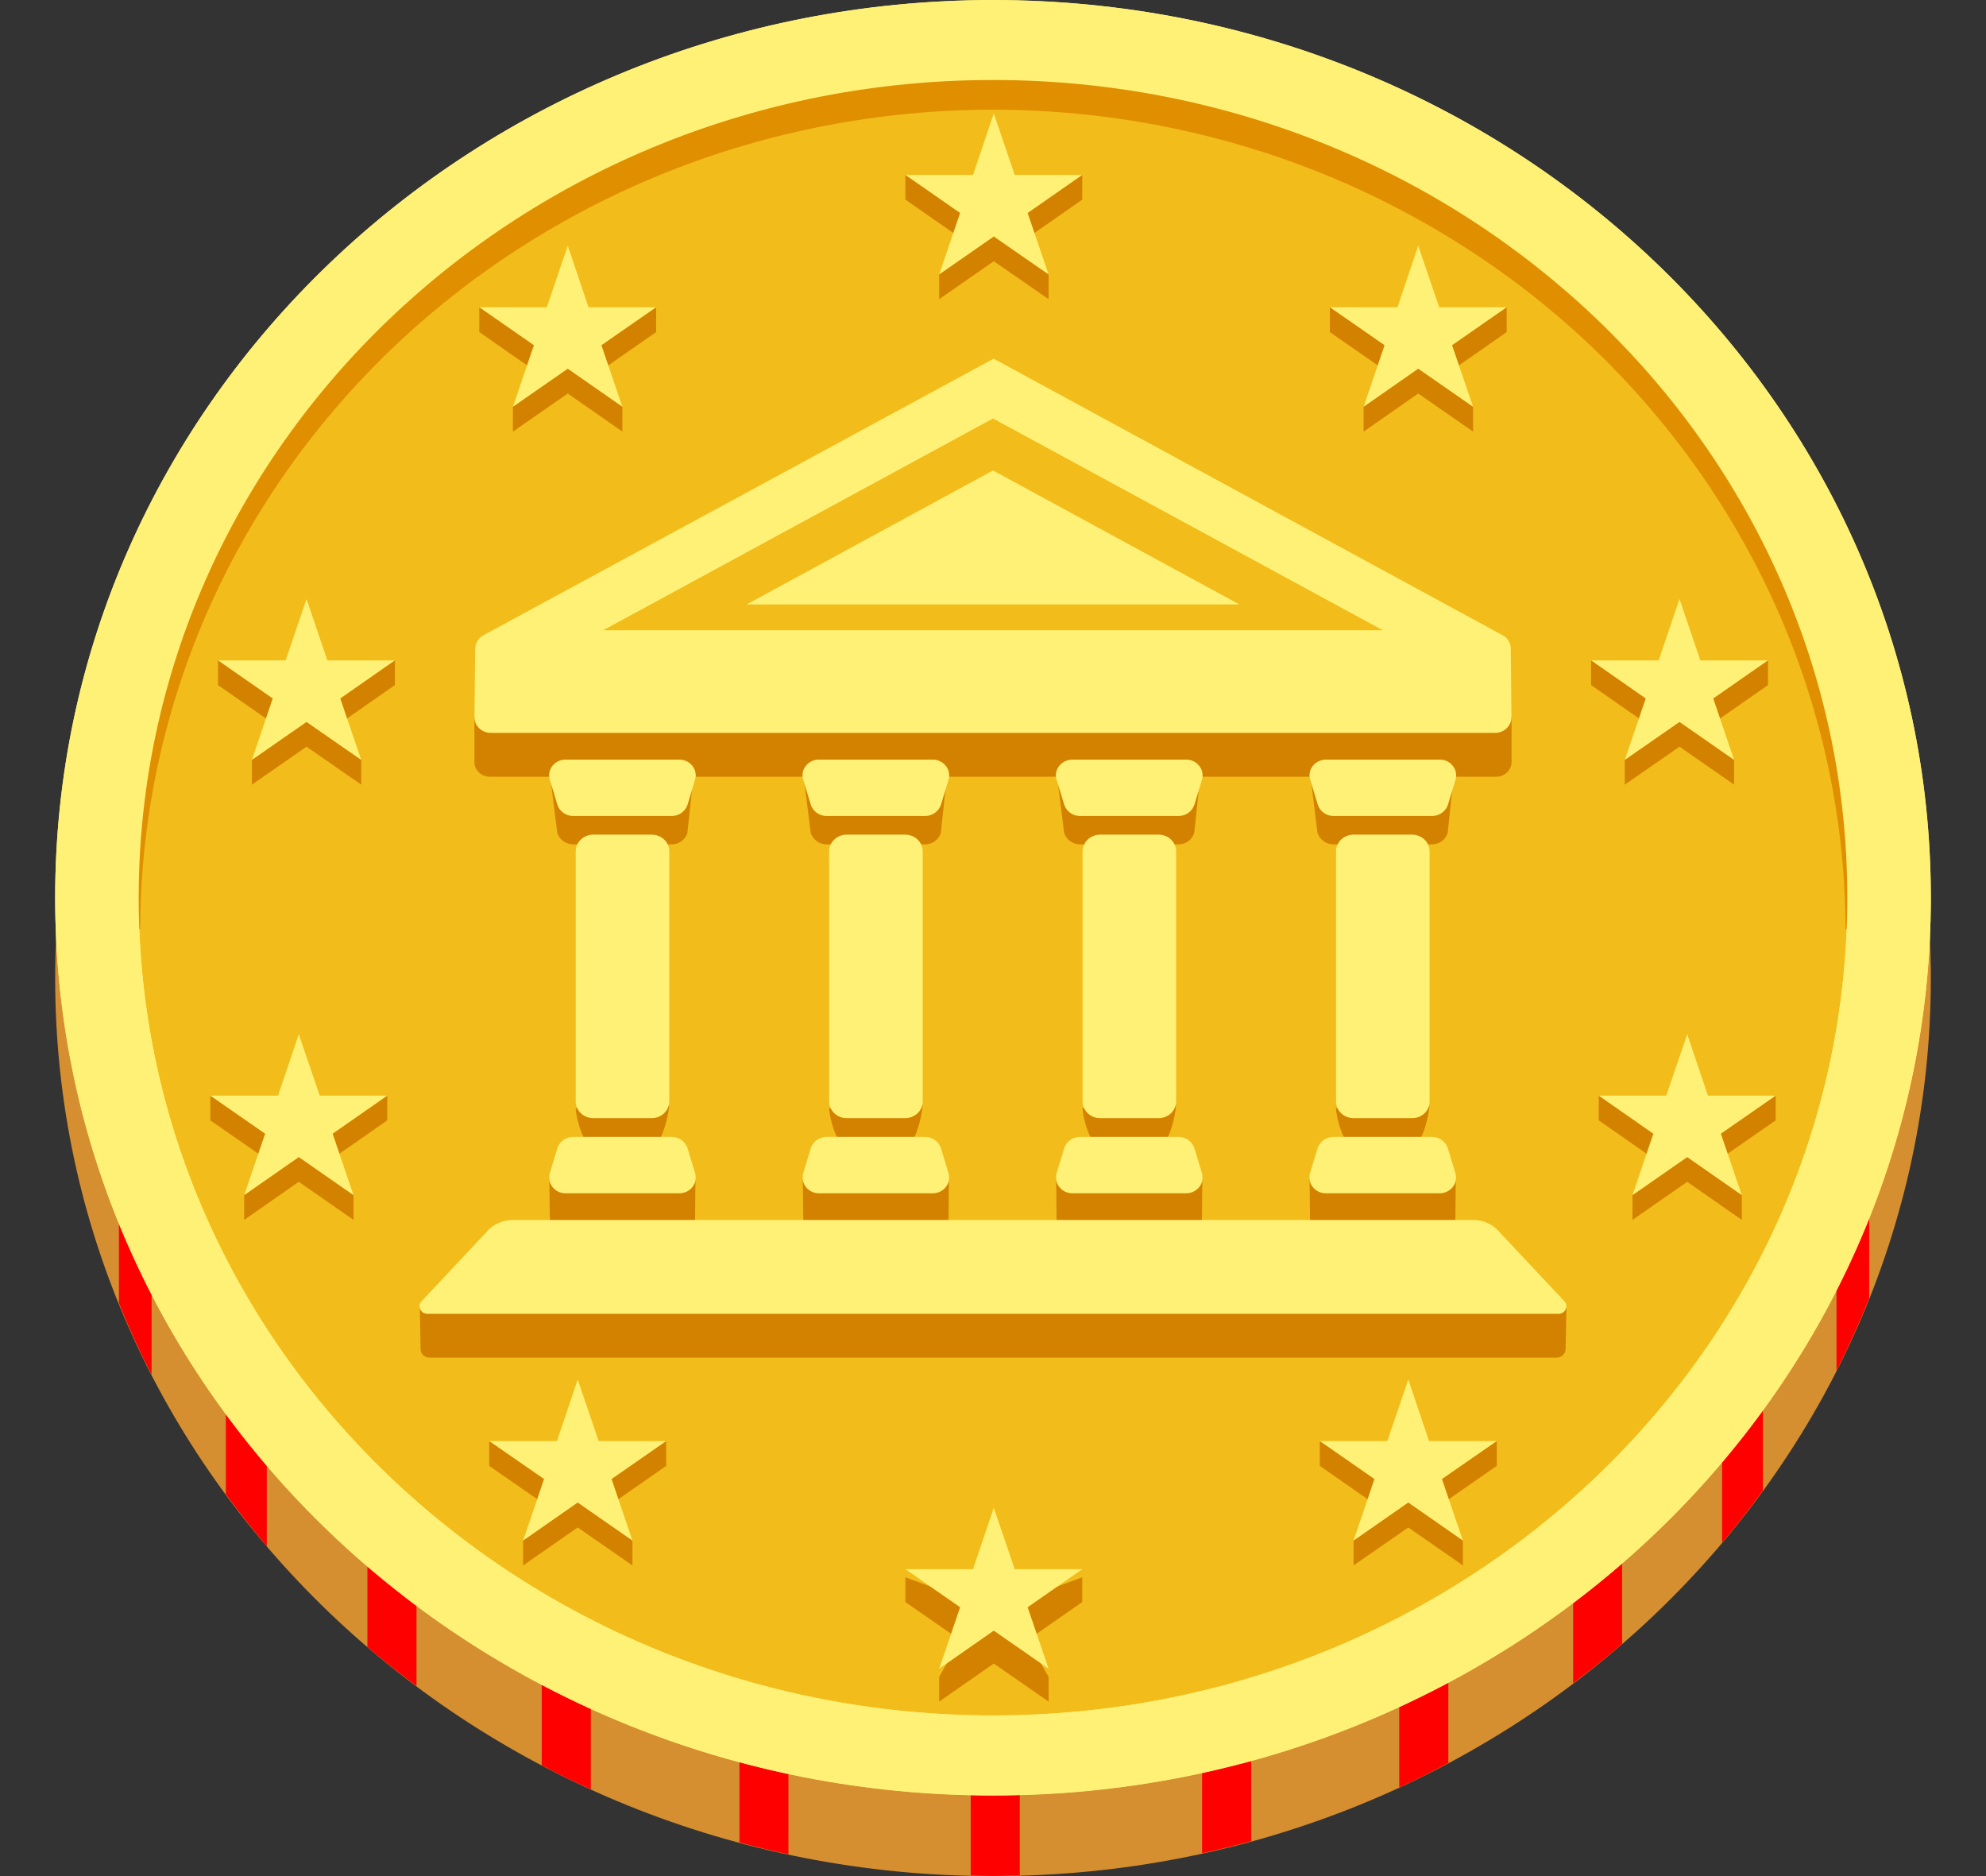 <svg width="18" height="17" viewBox="0 0 18 17" fill="none" xmlns="http://www.w3.org/2000/svg">
<rect x="0" y="0" width="18" height="17" fill="#333333" stroke="none"/>
<path d="M9 17C13.694 17 17.5 13.358 17.5 8.866C17.5 4.374 13.694 0.732 9 0.732C4.306 0.732 0.5 4.374 0.5 8.866C0.5 13.358 4.306 17 9 17Z" fill="#D68F30"/>
<path d="M1.078 10.979V11.81C1.167 12.03 1.266 12.247 1.374 12.457V10.979H1.078ZM2.047 12.543V13.541C2.166 13.701 2.289 13.859 2.418 14.011V12.543H2.047ZM3.33 13.848V14.924C3.474 15.047 3.622 15.165 3.775 15.278V13.848H3.33ZM4.91 14.839V15.996C5.055 16.073 5.203 16.145 5.355 16.214V14.839H4.91ZM6.702 15.47V16.695C6.848 16.735 6.997 16.77 7.146 16.803V15.47H6.702ZM8.798 15.688V16.994C8.865 16.996 8.932 16.999 9 16.999C9.082 16.999 9.163 16.994 9.243 16.993V15.688H8.798ZM10.895 15.46V16.793C11.045 16.76 11.193 16.724 11.34 16.684V15.46H10.895ZM12.682 14.82V16.197C12.834 16.128 12.982 16.053 13.127 15.975V14.82H12.682ZM14.258 13.821V15.253C14.41 15.139 14.559 15.02 14.702 14.896V13.821H14.258ZM15.978 12.512H15.608V13.979C15.737 13.826 15.861 13.669 15.978 13.507V12.512ZM16.941 10.942H16.645V12.422C16.753 12.208 16.852 11.989 16.941 11.766V10.942Z" fill="#FF0000"/>
<path d="M9 16.268C13.694 16.268 17.5 12.627 17.5 8.134C17.5 3.642 13.694 0 9 0C4.306 0 0.5 3.642 0.5 8.134C0.5 12.627 4.306 16.268 9 16.268Z" fill="#FFF176"/>
<path d="M9 15.544C13.276 15.544 16.743 12.226 16.743 8.134C16.743 4.042 13.276 0.725 9 0.725C4.724 0.725 1.257 4.042 1.257 8.134C1.257 12.226 4.724 15.544 9 15.544Z" fill="#F2BC1A"/>
<path d="M1.242 8.418C1.188 7.442 1.364 6.452 1.72 5.525C2.09 4.6 2.658 3.745 3.373 3.019C4.811 1.564 6.897 0.72 9 0.71C11.103 0.722 13.191 1.564 14.625 3.021C15.342 3.745 15.909 4.602 16.279 5.525C16.636 6.454 16.812 7.442 16.756 8.418H16.727C16.724 7.444 16.522 6.481 16.134 5.582C15.745 4.683 15.176 3.866 14.461 3.175C13.745 2.485 12.894 1.937 11.956 1.561C11.019 1.187 10.014 0.994 8.999 0.994C7.983 0.994 6.978 1.187 6.041 1.561C5.103 1.937 4.252 2.485 3.536 3.175C2.82 3.865 2.252 4.683 1.863 5.582C1.475 6.481 1.273 7.444 1.271 8.418H1.242Z" fill="#E08F00"/>
<path d="M9 0.001C4.305 0.001 0.5 3.643 0.5 8.136C0.5 12.628 4.305 16.27 9 16.27C13.695 16.27 17.5 12.628 17.5 8.136C17.5 3.643 13.695 0.001 9 0.001ZM9 15.545C4.723 15.545 1.257 12.228 1.257 8.136C1.257 4.042 4.723 0.725 9 0.725C13.277 0.725 16.743 4.042 16.743 8.134C16.743 12.227 13.277 15.545 9 15.545Z" fill="#FFF176"/>
<path d="M5.146 2.452L5.334 3.009L5.947 2.785V3.009L5.451 3.354L5.641 3.686V3.911L5.146 3.566L4.649 3.911V3.686L4.839 3.354L4.344 3.009V2.785L4.956 3.009L5.146 2.452ZM2.778 5.651L2.967 6.208L3.579 5.984V6.208L3.084 6.553L3.274 6.886V7.11L2.778 6.766L2.283 7.11V6.886L2.472 6.553L1.976 6.208V5.984L2.589 6.208L2.778 5.651ZM2.708 9.595L2.898 10.152L3.51 9.928V10.152L3.015 10.497L3.204 10.83V11.054L2.708 10.709L2.213 11.054V10.83L2.403 10.497L1.906 10.152V9.928L2.52 10.152L2.708 9.595ZM5.236 12.726L5.426 13.283L6.038 13.059V13.283L5.543 13.628L5.732 13.96V14.185L5.236 13.841L4.741 14.185V13.96L4.931 13.628L4.434 13.283V13.059L5.048 13.283L5.236 12.726ZM12.854 2.452L12.666 3.009L12.053 2.785V3.009L12.549 3.354L12.359 3.686V3.911L12.854 3.566L13.351 3.911V3.686L13.161 3.354L13.656 3.009V2.785L13.044 3.009L12.854 2.452ZM15.222 5.651L15.033 6.208L14.421 5.984V6.208L14.916 6.553L14.726 6.886V7.11L15.222 6.766L15.717 7.11V6.886L15.528 6.553L16.024 6.208V5.984L15.411 6.208L15.222 5.651ZM15.292 9.595L15.102 10.152L14.49 9.928V10.152L14.985 10.497L14.796 10.83V11.054L15.292 10.709L15.787 11.054V10.83L15.597 10.497L16.094 10.152V9.928L15.48 10.152L15.292 9.595ZM12.764 12.726L12.574 13.283L11.962 13.059V13.283L12.457 13.628L12.268 13.96V14.185L12.764 13.841L13.259 14.185V13.96L13.069 13.628L13.566 13.283V13.059L12.952 13.283L12.764 12.726Z" fill="#D38200"/>
<path d="M12.764 12.5L12.952 13.058H13.566L13.069 13.402L13.259 13.96L12.764 13.615L12.268 13.96L12.457 13.402L11.962 13.058H12.574L12.764 12.5ZM15.292 9.371L15.48 9.928L16.094 9.928L15.597 10.273L15.787 10.83L15.292 10.485L14.796 10.83L14.985 10.273L14.49 9.928L15.102 9.928L15.292 9.371ZM15.222 5.427L15.411 5.984L16.024 5.984L15.528 6.329L15.717 6.886L15.222 6.542L14.726 6.886L14.916 6.329L14.421 5.984L15.033 5.984L15.222 5.427ZM12.854 2.226L13.044 2.784H13.656L13.161 3.128L13.351 3.686L12.854 3.341L12.359 3.686L12.549 3.128L12.053 2.784H12.666L12.854 2.226Z" fill="#FFF176"/>
<path d="M9.007 13.96L9.197 14.517L9.809 14.293V14.517L9.314 14.861L9.504 15.195V15.419L9.007 15.074L8.512 15.419V15.195L8.702 14.861L8.206 14.517V14.293L8.819 14.517L9.007 13.96Z" fill="#D38200"/>
<path d="M9.007 13.662L9.197 14.219H9.809L9.314 14.564L9.504 15.121L9.007 14.776L8.512 15.121L8.702 14.564L8.206 14.219H8.819L9.007 13.662Z" fill="#FFF176"/>
<path d="M9.007 1.252L9.197 1.809L9.809 1.585V1.809L9.314 2.154L9.504 2.487V2.711L9.007 2.367L8.512 2.711V2.487L8.702 2.154L8.206 1.809V1.585L8.819 1.809L9.007 1.252Z" fill="#D38200"/>
<path d="M9.007 1.028L9.197 1.585L9.809 1.585L9.314 1.93L9.504 2.487L9.007 2.143L8.512 2.487L8.702 1.93L8.206 1.585L8.819 1.585L9.007 1.028ZM5.236 12.5L5.048 13.058H4.434L4.931 13.402L4.741 13.96L5.236 13.615L5.732 13.96L5.543 13.402L6.038 13.058H5.426L5.236 12.5ZM2.708 9.371L2.52 9.928L1.906 9.928L2.403 10.273L2.213 10.83L2.708 10.485L3.204 10.83L3.015 10.273L3.51 9.928L2.898 9.928L2.708 9.371ZM2.778 5.427L2.589 5.984L1.976 5.984L2.472 6.329L2.283 6.886L2.778 6.542L3.274 6.886L3.084 6.329L3.579 5.984L2.967 5.984L2.778 5.427ZM5.146 2.226L4.956 2.784H4.344L4.839 3.128L4.649 3.686L5.146 3.341L5.641 3.686L5.451 3.128L5.947 2.784H5.334L5.146 2.226Z" fill="#FFF176"/>
<path d="M13.626 6.259C13.626 6.21 4.383 6.259 4.383 6.259L4.3 6.498V6.905C4.3 6.978 4.362 7.038 4.439 7.038H13.561C13.638 7.038 13.7 6.978 13.7 6.905V6.509L13.626 6.259ZM13.64 11.549H4.421L3.805 11.845L3.812 12.227C3.813 12.268 3.849 12.302 3.893 12.302H14.108C14.151 12.302 14.188 12.269 14.19 12.227L14.197 11.852L13.64 11.549Z" fill="#D38200"/>
<path d="M5.907 10.389H5.377C5.289 10.389 5.218 10.125 5.218 10.041L6.064 10.016C6.064 10.1 5.993 10.389 5.907 10.389ZM6.088 7.651H5.195C5.128 7.651 5.07 7.608 5.051 7.547L4.981 6.99H6.29L6.23 7.547C6.213 7.608 6.155 7.651 6.088 7.651ZM5.195 10.558H6.088C6.155 10.558 6.287 10.597 6.304 10.658C6.304 10.658 6.3 10.924 6.3 11.028C6.3 11.133 6.256 11.21 6.156 11.21H5.126C5.027 11.21 4.983 11.125 4.983 11.028C4.983 10.932 4.978 10.661 4.978 10.661C4.997 10.6 5.128 10.558 5.195 10.558ZM12.798 10.389H12.268C12.18 10.389 12.109 10.125 12.109 10.041L12.955 10.016C12.955 10.1 12.886 10.389 12.798 10.389ZM12.979 7.651H12.085C12.019 7.651 11.961 7.608 11.941 7.547L11.872 6.99H13.18L13.121 7.547C13.103 7.608 13.046 7.651 12.979 7.651ZM12.085 10.558H12.979C13.046 10.558 13.177 10.597 13.195 10.658C13.195 10.658 13.191 10.924 13.191 11.028C13.191 11.133 13.146 11.21 13.047 11.21H12.017C11.918 11.21 11.873 11.125 11.873 11.028C11.873 10.932 11.869 10.661 11.869 10.661C11.888 10.6 12.019 10.558 12.085 10.558ZM10.501 10.389H9.971C9.883 10.389 9.812 10.125 9.812 10.041L10.658 10.016C10.658 10.1 10.589 10.389 10.501 10.389ZM10.682 7.651H9.788C9.722 7.651 9.664 7.608 9.645 7.547L9.575 6.99H10.883L10.824 7.547C10.806 7.608 10.749 7.651 10.682 7.651ZM9.788 10.558H10.682C10.749 10.558 10.88 10.597 10.898 10.658C10.898 10.658 10.894 10.924 10.894 11.028C10.894 11.133 10.849 11.21 10.75 11.21H9.72C9.621 11.21 9.576 11.125 9.576 11.028C9.576 10.932 9.572 10.661 9.572 10.661C9.591 10.6 9.722 10.558 9.788 10.558ZM8.204 10.389H7.674C7.586 10.389 7.515 10.125 7.515 10.041L8.361 10.016C8.361 10.1 8.292 10.389 8.204 10.389ZM8.385 7.651H7.491C7.425 7.651 7.367 7.608 7.348 7.547L7.278 6.99H8.587L8.527 7.547C8.509 7.608 8.452 7.651 8.385 7.651ZM7.491 10.558H8.385C8.452 10.558 8.584 10.597 8.601 10.658C8.601 10.658 8.597 10.924 8.597 11.028C8.597 11.133 8.552 11.21 8.453 11.21H7.423C7.324 11.21 7.28 11.125 7.28 11.028C7.28 10.932 7.275 10.661 7.275 10.661C7.294 10.6 7.425 10.558 7.491 10.558Z" fill="#D38200"/>
<path d="M13.693 5.879C13.693 5.83 13.666 5.783 13.626 5.76L9.006 3.25L4.38 5.757C4.335 5.783 4.307 5.83 4.307 5.879L4.3 6.499C4.3 6.577 4.366 6.641 4.448 6.641H13.551C13.632 6.641 13.699 6.577 13.699 6.499L13.693 5.879Z" fill="#FFF176"/>
<path d="M12.533 5.711L9 3.792L5.467 5.711H12.533Z" fill="#F2BC1A"/>
<path d="M11.233 5.477L9 4.263L6.767 5.477H11.233ZM13.355 11.055H4.645C4.559 11.055 4.477 11.091 4.42 11.152L3.821 11.791C3.779 11.835 3.812 11.905 3.874 11.905H14.126C14.187 11.905 14.219 11.835 14.179 11.791L13.579 11.152C13.523 11.091 13.44 11.055 13.355 11.055ZM12.798 10.132H12.268C12.18 10.132 12.109 10.064 12.109 9.98V7.714C12.109 7.631 12.18 7.563 12.268 7.563H12.798C12.886 7.563 12.957 7.631 12.957 7.714V9.982C12.957 10.066 12.886 10.132 12.798 10.132ZM12.98 7.394H12.087C12.02 7.394 11.962 7.351 11.943 7.29L11.875 7.065C11.847 6.974 11.919 6.883 12.019 6.883H13.049C13.148 6.883 13.219 6.974 13.192 7.065L13.124 7.29C13.105 7.351 13.046 7.394 12.98 7.394ZM12.085 10.302H12.979C13.046 10.302 13.103 10.345 13.123 10.406L13.191 10.631C13.219 10.722 13.146 10.813 13.047 10.813H12.017C11.918 10.813 11.847 10.722 11.873 10.631L11.941 10.406C11.961 10.344 12.02 10.302 12.085 10.302ZM5.907 10.132H5.377C5.289 10.132 5.218 10.064 5.218 9.98V7.714C5.218 7.631 5.289 7.563 5.377 7.563H5.907C5.995 7.563 6.066 7.631 6.066 7.714V9.982C6.064 10.066 5.993 10.132 5.907 10.132ZM6.088 7.394H5.195C5.128 7.394 5.07 7.351 5.051 7.29L4.983 7.065C4.955 6.974 5.027 6.883 5.126 6.883H6.156C6.256 6.883 6.327 6.974 6.3 7.065L6.232 7.29C6.213 7.351 6.155 7.394 6.088 7.394ZM5.195 10.302H6.088C6.155 10.302 6.213 10.345 6.232 10.406L6.3 10.631C6.328 10.722 6.256 10.813 6.156 10.813H5.126C5.027 10.813 4.956 10.722 4.983 10.631L5.051 10.406C5.07 10.344 5.128 10.302 5.195 10.302ZM8.204 10.132H7.674C7.586 10.132 7.515 10.064 7.515 9.98V7.714C7.515 7.631 7.586 7.563 7.674 7.563H8.204C8.292 7.563 8.363 7.631 8.363 7.714V9.982C8.362 10.022 8.346 10.06 8.316 10.088C8.286 10.116 8.246 10.132 8.204 10.132ZM8.385 7.394H7.491C7.425 7.394 7.367 7.351 7.348 7.29L7.28 7.065C7.251 6.974 7.324 6.883 7.423 6.883H8.453C8.552 6.883 8.624 6.974 8.597 7.065L8.529 7.29C8.509 7.351 8.452 7.394 8.385 7.394ZM7.491 10.302H8.385C8.452 10.302 8.509 10.345 8.529 10.406L8.597 10.631C8.625 10.722 8.552 10.813 8.453 10.813H7.423C7.324 10.813 7.253 10.722 7.28 10.631L7.348 10.406C7.367 10.344 7.425 10.302 7.491 10.302ZM10.501 10.132H9.971C9.883 10.132 9.812 10.064 9.812 9.98V7.714C9.812 7.631 9.883 7.563 9.971 7.563H10.501C10.589 7.563 10.66 7.631 10.66 7.714V9.982C10.659 10.022 10.642 10.06 10.613 10.088C10.583 10.116 10.543 10.132 10.501 10.132ZM10.682 7.394H9.788C9.722 7.394 9.664 7.351 9.645 7.29L9.576 7.065C9.548 6.974 9.621 6.883 9.72 6.883H10.75C10.849 6.883 10.921 6.974 10.894 7.065L10.826 7.29C10.806 7.351 10.749 7.394 10.682 7.394ZM9.788 10.302H10.682C10.749 10.302 10.806 10.345 10.826 10.406L10.894 10.631C10.922 10.722 10.849 10.813 10.75 10.813H9.72C9.621 10.813 9.55 10.722 9.576 10.631L9.645 10.406C9.664 10.344 9.723 10.302 9.788 10.302Z" fill="#FFF176"/>
</svg>
